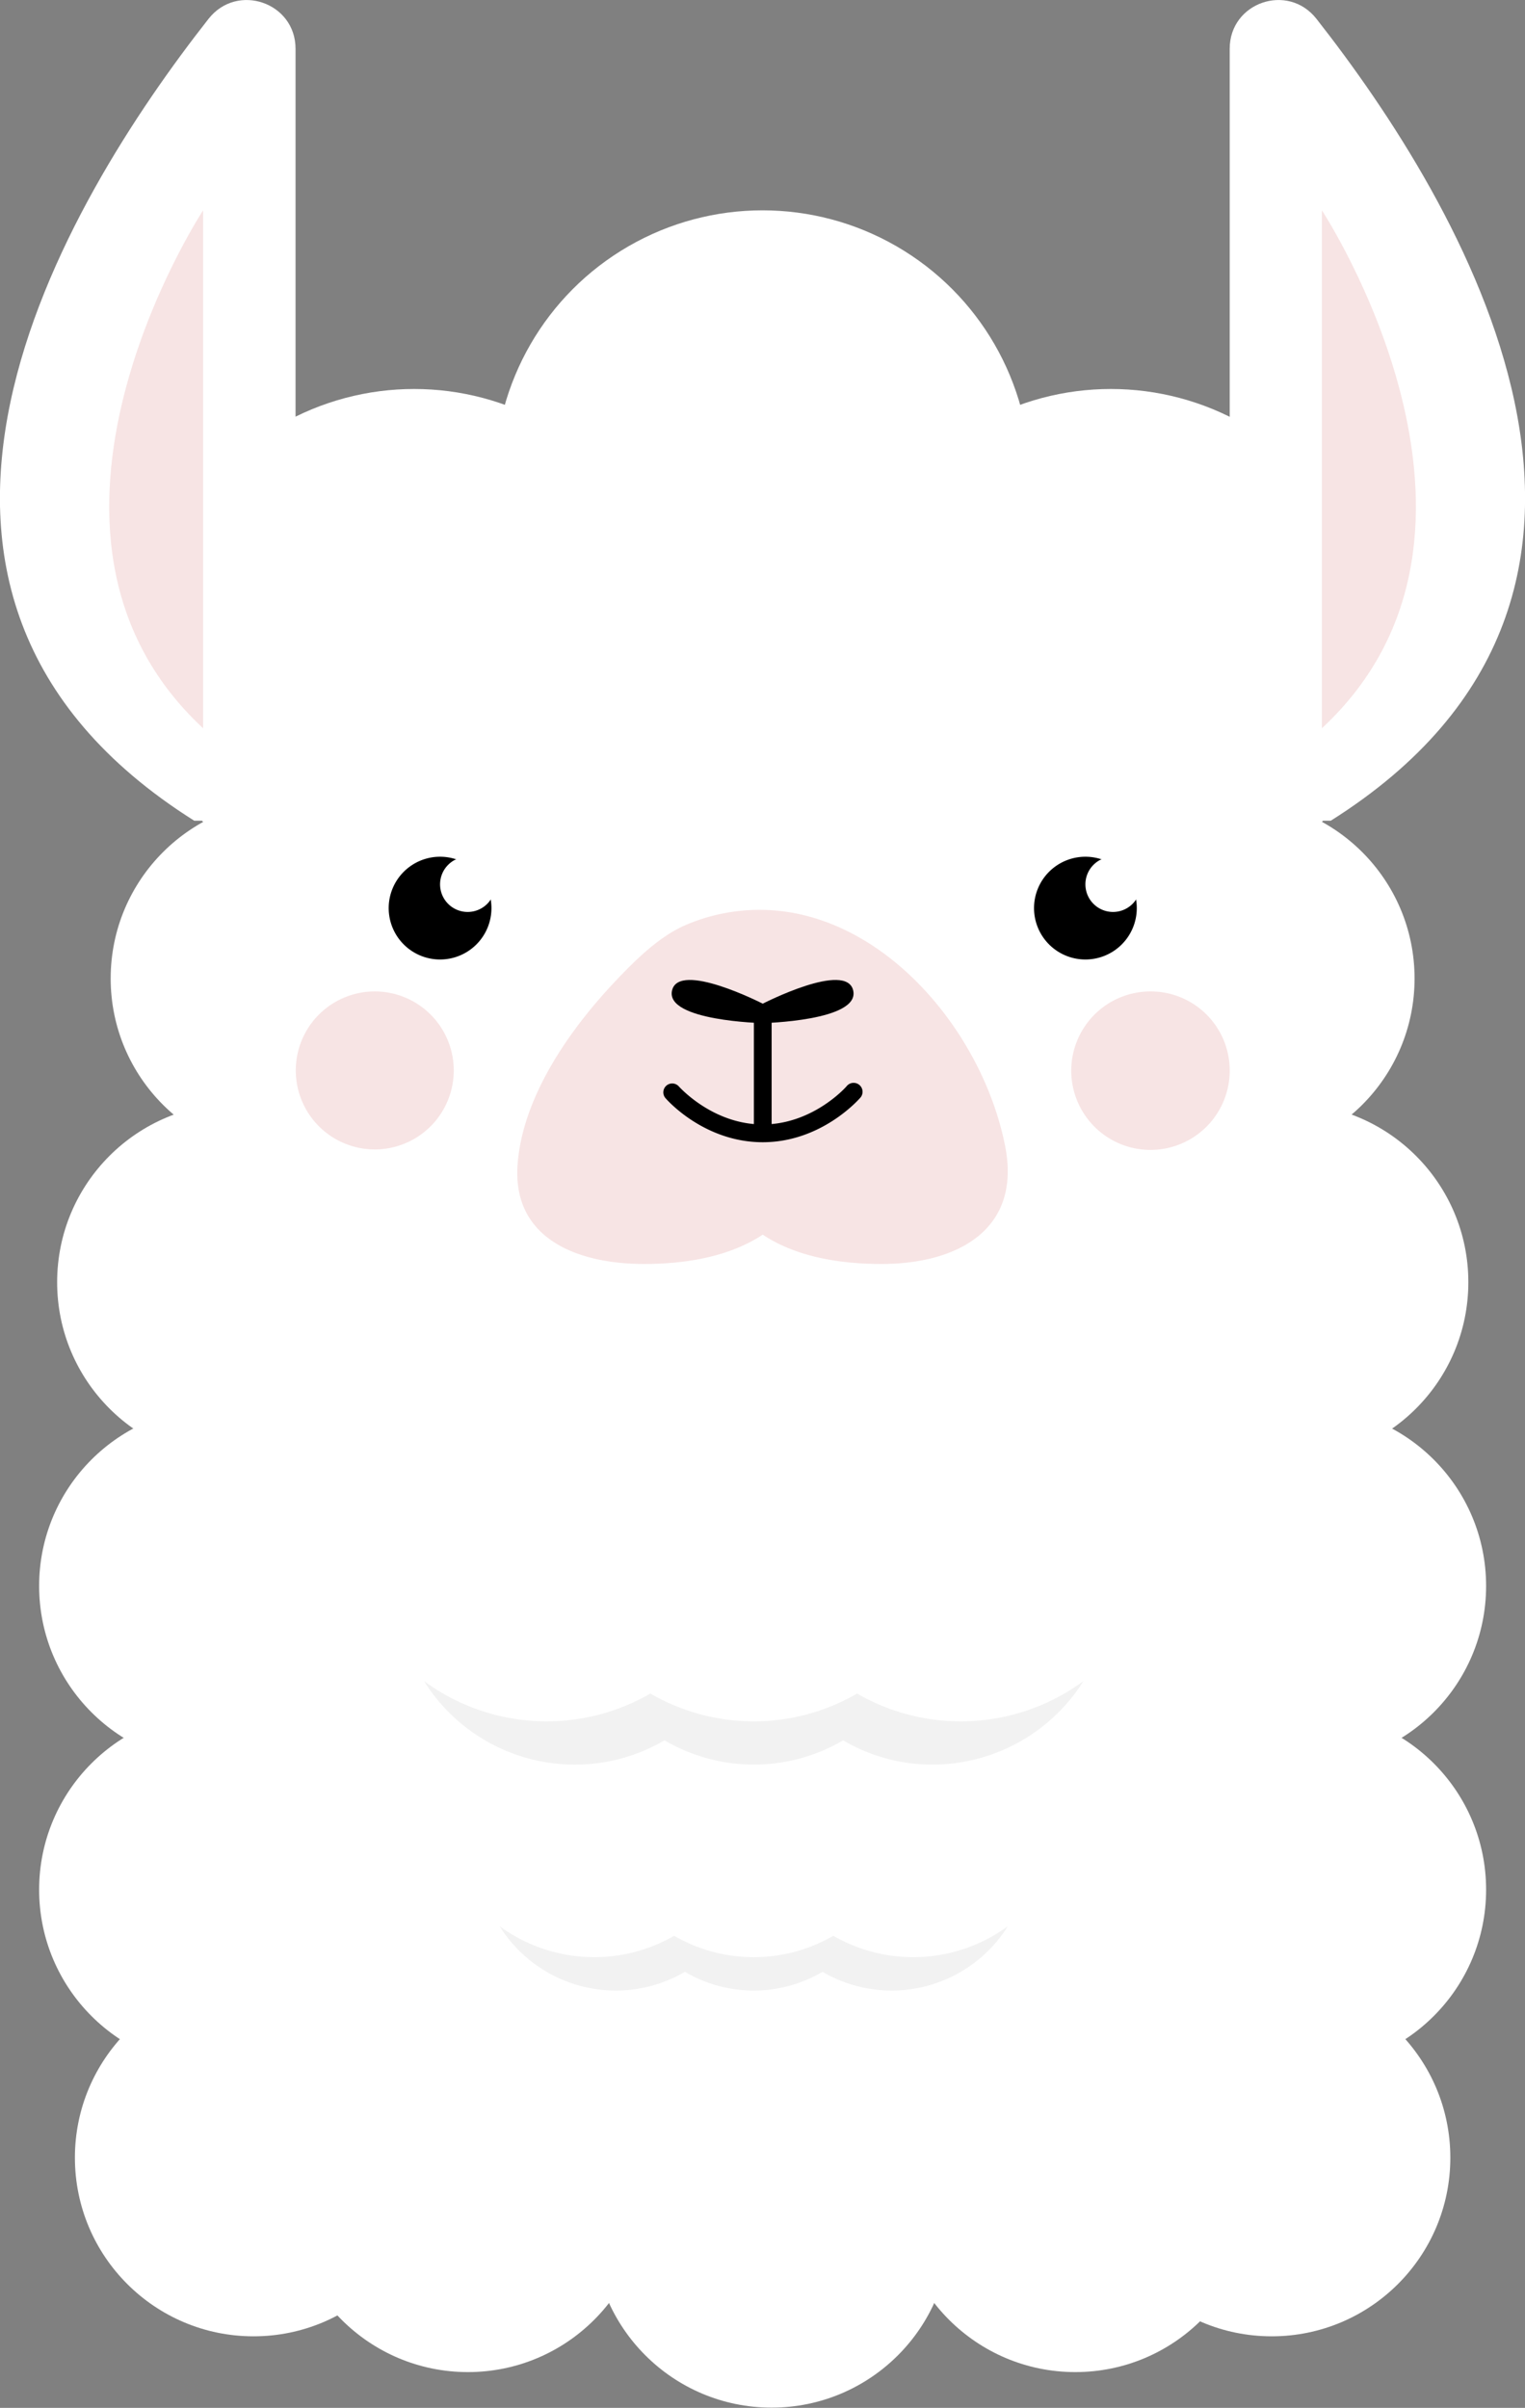<svg xmlns="http://www.w3.org/2000/svg" width="635.2" height="1002.8" viewBox="0 0 635.2 1002.8">
  <rect x="0" y="0" width="635.2" height="1002.8" fill="#808080" stroke="none"/>
  <title>emoji85_211985758</title>
  <g id="Layer_2" data-name="Layer 2">
    <g id="emoji85_211985758">
      <g>
        <circle cx="172.5" cy="273.6" r="111.6" fill="#fff"/>
        <circle cx="120.5" cy="407.5" r="74.4" fill="#fff"/>
        <circle cx="98.2" cy="534" r="74.4" fill="#fff"/>
        <circle cx="90.7" cy="660.5" r="74.4" fill="#fff"/>
        <circle cx="90.7" cy="787" r="74.4" fill="#fff"/>
        <circle cx="105.6" cy="898.6" r="74.4" fill="#fff"/>
        <circle cx="194.9" cy="913.5" r="74.4" fill="#fff"/>
        <circle cx="321.4" cy="928.3" r="74.4" fill="#fff"/>
        <circle cx="447.9" cy="913.5" r="74.4" fill="#fff"/>
        <circle cx="514.8" cy="407.5" r="74.4" fill="#fff"/>
        <circle cx="537.2" cy="534" r="74.4" fill="#fff"/>
        <circle cx="544.6" cy="660.5" r="74.4" fill="#fff"/>
        <circle cx="544.6" cy="787" r="74.4" fill="#fff"/>
        <circle cx="529.7" cy="898.6" r="74.4" fill="#fff"/>
        <circle cx="462.7" cy="273.6" r="111.6" fill="#fff"/>
        <circle cx="317.6" cy="199.2" r="111.6" fill="#fff"/>
        <polygon points="90.7 407.5 90.7 913.5 544.6 913.5 544.6 407.5 321.4 221.5 90.7 407.5" fill="#fff"/>
        <path d="M337.7,381.9a78.1,78.1,0,0,0-51.3,3c-11.2,4.6-21,14.2-29.2,22.8-19.3,20.2-39.4,48.4-41.6,77.1-2.4,31.5,25.6,41.6,52.6,41.6,22,0,38.1-4.7,49.5-12.2,11.3,7.5,27.4,12.2,49.5,12.2,31.2,0,58.3-14,51.5-48.9C410.6,436,378.4,393.3,337.7,381.9Z" fill="#f7e4e4"/>
        <path d="M355.4,412.6c-2.7-12.6-37.7,5.4-37.7,5.4s-35.1-18-37.8-5.4,37.8,13.5,37.8,13.5S358.1,425.2,355.4,412.6Z"/>
        <rect x="314" y="418" width="7.4" height="56.55"/>
        <path d="M317.7,475.7c-24.5,0-40.1-17.8-40.7-18.6a3.7,3.7,0,0,1,5.6-4.8c.2.2,14.1,16,35.1,16s34.9-15.8,35-16a3.7,3.7,0,0,1,5.7,4.8C357.7,457.9,342.1,475.7,317.7,475.7Z"/>
        <path d="M204.7,378.2a21.4,21.4,0,1,1-21.4-21.4A21.4,21.4,0,0,1,204.7,378.2Z"/>
        <path d="M206.3,368.3a11.5,11.5,0,1,1-11.5-11.5A11.4,11.4,0,0,1,206.3,368.3Z" fill="#fff"/>
        <path d="M473.5,378.2a21.4,21.4,0,1,1-21.4-21.4A21.4,21.4,0,0,1,473.5,378.2Z"/>
        <path d="M475.1,368.3a11.5,11.5,0,1,1-11.5-11.5A11.4,11.4,0,0,1,475.1,368.3Z" fill="#fff"/>
        <path d="M189,445.8a32.9,32.9,0,1,1-32.9-32.9A32.9,32.9,0,0,1,189,445.8Z" fill="#f7e4e4"/>
        <path d="M512.2,445.8a33,33,0,1,1-33-32.9A32.9,32.9,0,0,1,512.2,445.8Z" fill="#f7e4e4"/>
        <path d="M123.1,194.2V20.3C123.1,1,98.8-7.3,86.9,7.8c-59.8,76.1-158.3,238.1-6,334h42.2Z" fill="#fff"/>
        <path d="M84.6,303.3V87.6S-3.4,221.5,84.6,303.3Z" fill="#f7e4e4"/>
        <path d="M512.2,194.2V20.3c0-19.3,24.2-27.6,36.1-12.5,59.8,76.1,158.3,238.1,6,334H512.2Z" fill="#fff"/>
        <path d="M550.6,303.3V87.6S638.7,221.5,550.6,303.3Z" fill="#f7e4e4"/>
        <path d="M451.3,700.1a74.4,74.4,0,0,1-62.9,34.8,73.2,73.2,0,0,1-37.2-10.1,73.6,73.6,0,0,1-74.4,0,74.1,74.1,0,0,1-100.2-24.7,86.2,86.2,0,0,0,94.3,5.2,85.7,85.7,0,0,0,86.1,0,86.2,86.2,0,0,0,94.3-5.2Z" fill="#f2f2f2"/>
        <path d="M419.8,802.2a57.1,57.1,0,0,1-77.2,19,56.5,56.5,0,0,1-57.3,0,57.1,57.1,0,0,1-77.2-19,66.7,66.7,0,0,0,72.7,4,66.2,66.2,0,0,0,66.3,0,66.7,66.7,0,0,0,72.7-4Z" fill="#f2f2f2"/>
      </g>
    </g>
  </g>
</svg>

